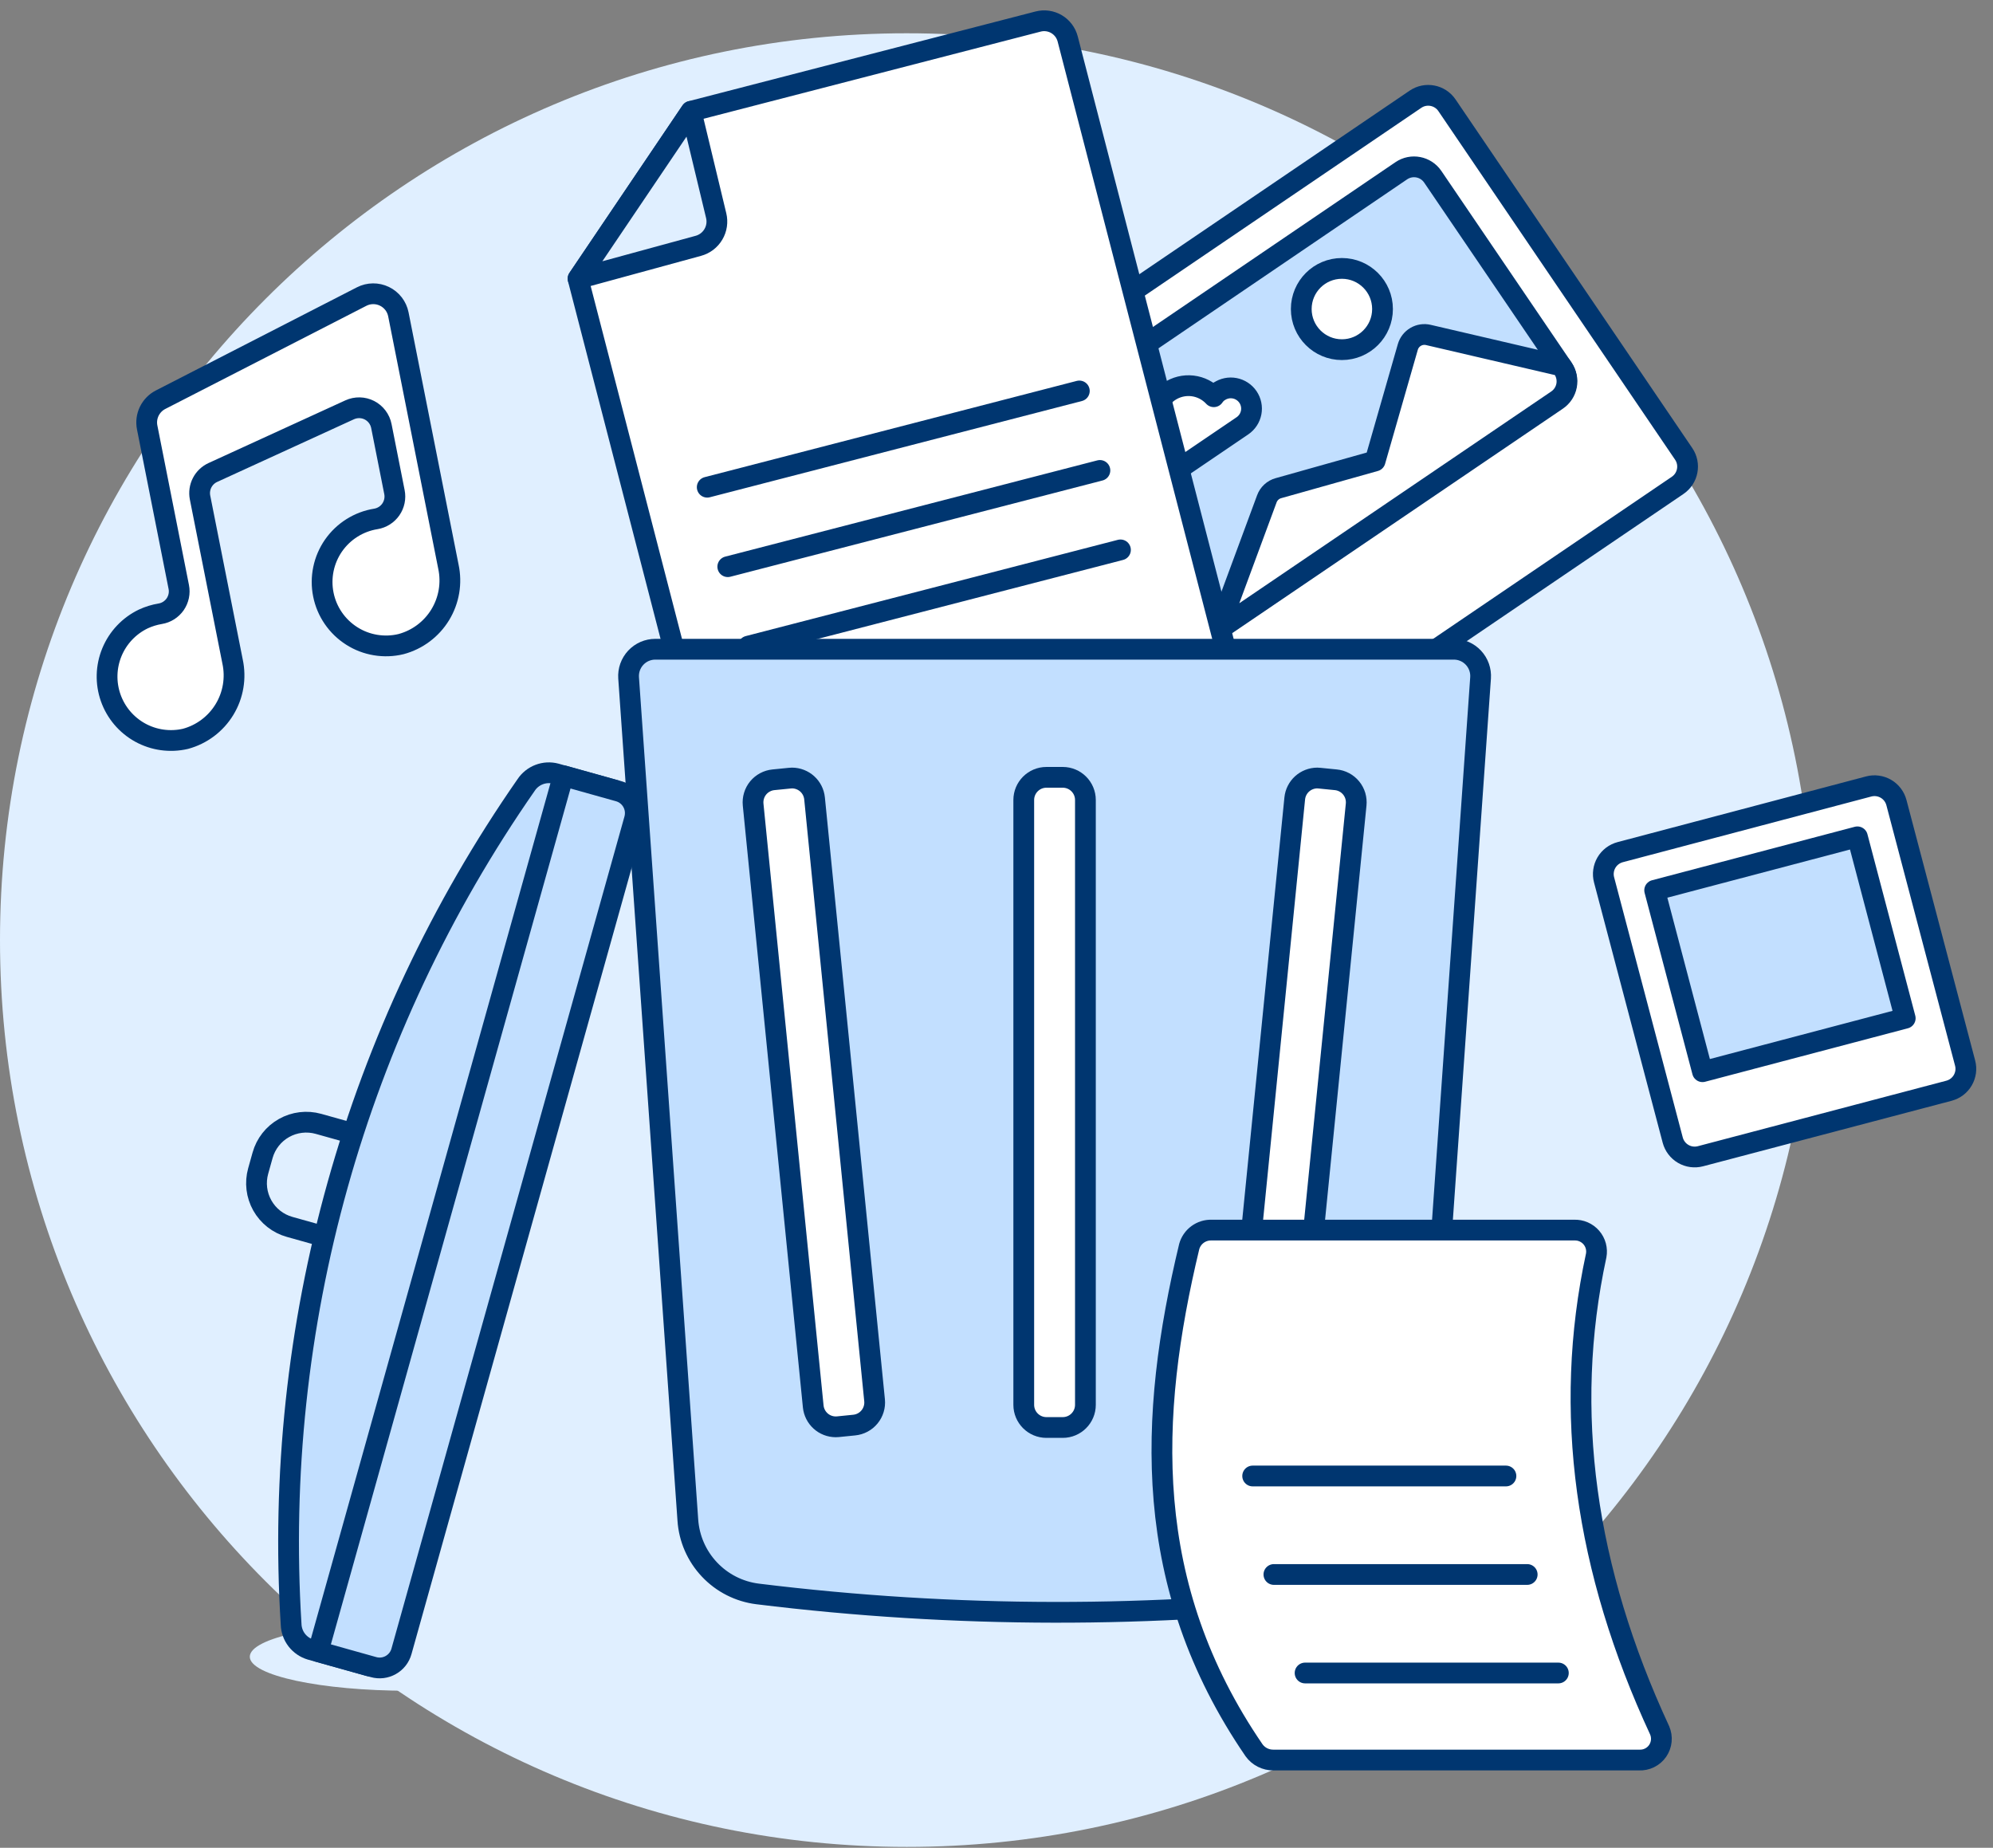 <svg viewBox="0 0 96 89" fill="none" xmlns="http://www.w3.org/2000/svg">
    <rect x="0" y="0" width="96" height="89" fill="#808080" stroke="none"/>
    <path d="M43.678 88.959C67.801 88.959 87.356 69.404 87.356 45.281C87.356 21.158 67.801 1.603 43.678 1.603C19.555 1.603 0 21.158 0 45.281C0 69.404 19.555 88.959 43.678 88.959Z" fill="#E0EFFF"/>
    <path d="M50.798 80.345C60.849 80.345 68.998 79.367 68.998 78.161C68.998 76.955 60.849 75.977 50.798 75.977C40.747 75.977 32.598 76.955 32.598 78.161C32.598 79.367 40.747 80.345 50.798 80.345Z" fill="#E0EFFF"/>
    <path d="M19.677 81.437C23.898 81.437 27.321 80.703 27.321 79.799C27.321 78.894 23.898 78.161 19.677 78.161C15.455 78.161 12.033 78.894 12.033 79.799C12.033 80.703 15.455 81.437 19.677 81.437Z" fill="#E0EFFF"/>
    <path d="M68.181 4.78L47.947 18.52C47.448 18.859 47.318 19.538 47.657 20.037L59.059 36.828C59.397 37.327 60.077 37.457 60.575 37.118L80.81 23.378C81.309 23.039 81.439 22.36 81.1 21.861L69.698 5.07C69.359 4.571 68.68 4.441 68.181 4.78Z" fill="white" stroke="#003670" stroke-linecap="round" stroke-linejoin="round"/>
    <path d="M67.498 8.225L51.402 19.163C50.904 19.502 50.774 20.181 51.113 20.68L57.372 29.89C57.711 30.389 58.39 30.519 58.889 30.18L74.984 19.241C75.483 18.902 75.613 18.224 75.274 17.725L69.015 8.515C68.676 8.016 67.997 7.886 67.498 8.225Z" fill="#C2DFFF" stroke="#003670" stroke-width="1" stroke-linecap="round" stroke-linejoin="round"/>
    <path d="M58.725 18.85C58.624 18.919 58.536 19.007 58.467 19.109C58.197 18.817 57.831 18.631 57.436 18.586C57.041 18.541 56.643 18.639 56.314 18.863C55.986 19.087 55.748 19.421 55.645 19.805C55.543 20.189 55.581 20.597 55.754 20.955C55.634 20.982 55.52 21.032 55.418 21.101C55.199 21.25 55.047 21.479 54.998 21.74C54.948 22 55.004 22.269 55.153 22.488C55.301 22.708 55.531 22.859 55.791 22.909C56.052 22.958 56.321 22.903 56.54 22.754L59.847 20.509C60.066 20.36 60.217 20.13 60.267 19.87C60.317 19.61 60.261 19.34 60.112 19.121C59.963 18.902 59.733 18.751 59.473 18.701C59.213 18.651 58.944 18.707 58.724 18.856L58.725 18.85Z" fill="white" stroke="#003670" stroke-linecap="round" stroke-linejoin="round"/>
    <path d="M64.637 16.842C65.718 16.842 66.594 15.966 66.594 14.885C66.594 13.804 65.718 12.928 64.637 12.928C63.556 12.928 62.68 13.804 62.68 14.885C62.68 15.966 63.556 16.842 64.637 16.842Z" fill="white" stroke="#003670" stroke-linecap="round" stroke-linejoin="round"/>
    <path d="M75.203 17.624L68.801 16.133C68.593 16.084 68.374 16.117 68.19 16.226C68.006 16.334 67.87 16.509 67.812 16.714L66.237 22.203L61.577 23.514C61.45 23.549 61.334 23.614 61.237 23.704C61.141 23.793 61.067 23.904 61.022 24.027L58.685 30.346L75.001 19.27C75.24 19.108 75.406 18.857 75.46 18.572C75.514 18.288 75.453 17.993 75.29 17.754L75.203 17.624Z" fill="white" stroke="#003670" stroke-linecap="round" stroke-linejoin="round"/>
    <path d="M59.634 33.581C59.71 33.88 59.664 34.198 59.507 34.464C59.35 34.73 59.093 34.922 58.794 35L36.148 40.863C35.849 40.939 35.531 40.893 35.265 40.736C34.999 40.578 34.806 40.322 34.729 40.023L27.843 13.421L33.286 5.36L50.01 1.036C50.309 0.96 50.627 1.006 50.892 1.163C51.158 1.32 51.351 1.577 51.429 1.876L59.634 33.581Z" fill="white" stroke="#003670" stroke-linecap="round" stroke-linejoin="round"/>
    <path d="M34.066 23.467L51.99 18.831" stroke="#003670" stroke-linecap="round" stroke-linejoin="round"/>
    <path d="M35.056 27.295L52.981 22.659" stroke="#003670" stroke-linecap="round" stroke-linejoin="round"/>
    <path d="M36.046 31.122L53.971 26.486" stroke="#003670" stroke-linecap="round" stroke-linejoin="round"/>
    <path d="M68.463 73.241C68.398 74.139 68.022 74.986 67.401 75.638C66.78 76.29 65.952 76.705 65.058 76.814C55.57 77.954 45.979 77.941 36.494 76.774C35.607 76.664 34.786 76.248 34.173 75.597C33.559 74.947 33.191 74.103 33.132 73.211L30.279 32.65C30.267 32.474 30.291 32.297 30.35 32.13C30.409 31.964 30.502 31.811 30.622 31.682C30.743 31.552 30.888 31.449 31.05 31.378C31.213 31.308 31.387 31.271 31.564 31.271H70.032C70.209 31.271 70.383 31.308 70.545 31.378C70.707 31.449 70.853 31.552 70.974 31.682C71.094 31.811 71.187 31.964 71.246 32.13C71.305 32.297 71.329 32.474 71.317 32.65L68.463 73.241Z" fill="#C2DFFF"/>
    <path d="M68.463 73.241C68.398 74.139 68.022 74.986 67.401 75.638C66.78 76.29 65.952 76.705 65.058 76.814C55.57 77.954 45.979 77.941 36.494 76.774C35.607 76.664 34.786 76.248 34.173 75.597C33.559 74.947 33.191 74.103 33.132 73.211L30.279 32.65C30.267 32.474 30.291 32.297 30.35 32.13C30.409 31.964 30.502 31.811 30.622 31.682C30.743 31.552 30.888 31.449 31.05 31.378C31.213 31.308 31.387 31.271 31.564 31.271H70.032C70.209 31.271 70.383 31.308 70.545 31.378C70.707 31.449 70.853 31.552 70.974 31.682C71.094 31.811 71.187 31.964 71.246 32.13C71.305 32.297 71.329 32.474 71.317 32.65L68.463 73.241Z" stroke="#003670" stroke-linecap="round" stroke-linejoin="round"/>
    <path d="M51.191 37.441H50.405C49.802 37.441 49.313 37.93 49.313 38.533V67.665C49.313 68.268 49.802 68.757 50.405 68.757H51.191C51.794 68.757 52.283 68.268 52.283 67.665V38.533C52.283 37.93 51.794 37.441 51.191 37.441Z" fill="white" stroke="#003670" stroke-linecap="round" stroke-linejoin="round"/>
    <path d="M61.34 68.725C61.304 68.725 61.267 68.725 61.23 68.725L60.45 68.641C60.162 68.612 59.897 68.47 59.714 68.246C59.531 68.022 59.444 67.734 59.472 67.447L62.366 38.457C62.393 38.188 62.519 37.939 62.719 37.757C62.92 37.576 63.18 37.475 63.45 37.474C63.487 37.475 63.523 37.477 63.56 37.481L64.341 37.559C64.485 37.572 64.624 37.614 64.751 37.682C64.878 37.749 64.99 37.841 65.081 37.952C65.173 38.063 65.241 38.191 65.283 38.329C65.324 38.467 65.338 38.611 65.324 38.754L62.425 67.741C62.398 68.011 62.272 68.26 62.072 68.442C61.871 68.624 61.61 68.725 61.34 68.725Z" fill="white" stroke="#003670" stroke-linecap="round" stroke-linejoin="round"/>
    <path d="M40.255 68.725C39.985 68.724 39.725 68.624 39.525 68.442C39.325 68.26 39.199 68.011 39.172 67.742L36.277 38.754C36.263 38.611 36.277 38.467 36.319 38.329C36.36 38.191 36.429 38.063 36.52 37.952C36.611 37.841 36.724 37.749 36.851 37.682C36.978 37.614 37.117 37.572 37.26 37.559L38.043 37.481C38.079 37.477 38.115 37.475 38.152 37.474C38.422 37.475 38.683 37.576 38.883 37.757C39.084 37.939 39.209 38.188 39.236 38.457L42.127 67.447C42.141 67.59 42.127 67.734 42.085 67.871C42.043 68.009 41.975 68.137 41.883 68.248C41.792 68.359 41.68 68.451 41.553 68.518C41.426 68.586 41.287 68.627 41.144 68.641L40.362 68.72C40.329 68.723 40.292 68.725 40.255 68.725Z" fill="white" stroke="#003670" stroke-linecap="round" stroke-linejoin="round"/>
    <path d="M33.633 11.842L27.846 13.422L33.289 5.361L34.497 10.384C34.572 10.692 34.524 11.017 34.362 11.289C34.201 11.562 33.939 11.76 33.633 11.842Z" fill="#E0EFFF" stroke="#003670" stroke-linecap="round" stroke-linejoin="round"/>
    <path d="M94.656 51.203C94.693 51.341 94.702 51.486 94.683 51.628C94.663 51.77 94.616 51.907 94.544 52.031C94.472 52.155 94.376 52.263 94.262 52.35C94.148 52.437 94.017 52.5 93.879 52.537L81.908 55.692C81.769 55.728 81.625 55.737 81.483 55.718C81.34 55.699 81.203 55.651 81.079 55.579C80.956 55.507 80.847 55.411 80.76 55.297C80.673 55.183 80.61 55.053 80.573 54.914L77.266 42.38C77.229 42.241 77.22 42.096 77.24 41.954C77.259 41.812 77.306 41.675 77.378 41.551C77.45 41.427 77.546 41.319 77.66 41.232C77.775 41.145 77.905 41.082 78.043 41.045L90.013 37.881C90.152 37.844 90.296 37.835 90.439 37.855C90.581 37.874 90.718 37.921 90.842 37.993C90.966 38.065 91.074 38.161 91.161 38.275C91.248 38.389 91.311 38.52 91.348 38.658L94.656 51.203Z" fill="white" stroke="#003670" stroke-linecap="round" stroke-linejoin="round"/>
    <path d="M89.468 40.307L79.703 42.882L82.007 51.62L91.772 49.045L89.468 40.307Z" fill="#C2DFFF" stroke="#003670" stroke-linecap="round" stroke-linejoin="round"/>
    <path d="M7.734 19.253C7.496 19.375 7.305 19.572 7.188 19.812C7.072 20.053 7.037 20.325 7.089 20.587L8.611 28.272C8.64 28.415 8.639 28.563 8.609 28.707C8.579 28.85 8.521 28.986 8.438 29.107C8.354 29.227 8.247 29.329 8.123 29.408C8 29.486 7.861 29.539 7.717 29.562C7.436 29.609 7.162 29.693 6.904 29.813C6.221 30.141 5.683 30.71 5.392 31.41C5.102 32.11 5.08 32.892 5.331 33.608C5.582 34.323 6.088 34.92 6.752 35.286C7.416 35.651 8.191 35.758 8.93 35.588C9.714 35.377 10.388 34.872 10.811 34.178C11.234 33.485 11.374 32.655 11.202 31.861L9.635 23.959C9.589 23.719 9.624 23.47 9.736 23.252C9.848 23.034 10.03 22.86 10.252 22.758L16.841 19.74C16.991 19.671 17.155 19.637 17.32 19.64C17.485 19.643 17.648 19.684 17.795 19.759C17.942 19.834 18.07 19.942 18.17 20.074C18.27 20.206 18.338 20.359 18.37 20.521L19 23.703C19.029 23.846 19.028 23.994 18.998 24.138C18.968 24.281 18.91 24.417 18.826 24.538C18.743 24.658 18.636 24.761 18.512 24.839C18.389 24.917 18.25 24.97 18.106 24.994C17.696 25.059 17.305 25.207 16.954 25.428C16.603 25.648 16.301 25.938 16.064 26.278C15.828 26.619 15.663 27.003 15.579 27.409C15.495 27.815 15.494 28.234 15.576 28.64C15.657 29.046 15.82 29.432 16.055 29.774C16.289 30.115 16.59 30.406 16.94 30.629C17.289 30.852 17.68 31.002 18.089 31.069C18.498 31.137 18.916 31.122 19.319 31.024C20.105 30.813 20.781 30.308 21.205 29.612C21.629 28.917 21.77 28.085 21.598 27.289L19.189 15.141C19.152 14.954 19.072 14.778 18.955 14.627C18.838 14.477 18.689 14.355 18.517 14.272C18.345 14.189 18.157 14.147 17.966 14.149C17.776 14.151 17.588 14.198 17.419 14.285L7.734 19.253Z" fill="white"/>
    <path d="M7.734 19.253C7.496 19.375 7.305 19.572 7.188 19.812C7.072 20.053 7.037 20.325 7.089 20.587L8.611 28.272C8.64 28.415 8.639 28.563 8.609 28.707C8.579 28.85 8.521 28.986 8.438 29.107C8.354 29.227 8.247 29.329 8.123 29.408C8 29.486 7.861 29.539 7.717 29.562C7.436 29.609 7.162 29.693 6.904 29.813C6.221 30.141 5.683 30.71 5.392 31.41C5.102 32.11 5.08 32.892 5.331 33.608C5.582 34.323 6.088 34.92 6.752 35.286C7.416 35.651 8.191 35.758 8.93 35.588C9.714 35.377 10.388 34.872 10.811 34.178C11.234 33.485 11.374 32.655 11.202 31.861L9.635 23.959C9.589 23.719 9.624 23.47 9.736 23.252C9.848 23.034 10.03 22.86 10.252 22.758L16.841 19.74C16.991 19.671 17.155 19.637 17.32 19.64C17.485 19.643 17.648 19.684 17.795 19.759C17.942 19.834 18.07 19.942 18.17 20.074C18.27 20.206 18.338 20.359 18.37 20.521L19 23.703C19.029 23.846 19.028 23.994 18.998 24.138C18.968 24.281 18.91 24.417 18.826 24.538C18.743 24.658 18.636 24.761 18.512 24.839C18.389 24.917 18.25 24.97 18.106 24.994C17.696 25.059 17.305 25.207 16.954 25.428C16.603 25.648 16.301 25.938 16.064 26.278C15.828 26.619 15.663 27.003 15.579 27.409C15.495 27.815 15.494 28.234 15.576 28.64C15.657 29.046 15.82 29.432 16.055 29.774C16.289 30.115 16.59 30.406 16.94 30.629C17.289 30.852 17.68 31.002 18.089 31.069C18.498 31.137 18.916 31.122 19.319 31.024C20.105 30.813 20.781 30.308 21.205 29.612C21.629 28.917 21.77 28.085 21.598 27.289L19.189 15.141C19.152 14.954 19.072 14.778 18.955 14.627C18.838 14.477 18.689 14.355 18.517 14.272C18.345 14.189 18.157 14.147 17.966 14.149C17.776 14.151 17.588 14.198 17.419 14.285L7.734 19.253Z" stroke="#003670" stroke-linecap="round" stroke-linejoin="round"/>
    <path d="M12.648 55.647L12.436 56.404C12.28 56.961 12.352 57.558 12.636 58.063C12.92 58.568 13.393 58.939 13.951 59.095L16.811 59.896L18.201 54.933L15.34 54.132C14.782 53.976 14.185 54.048 13.68 54.332C13.175 54.616 12.804 55.089 12.648 55.647Z" fill="#E0EFFF" stroke="#003670" stroke-linecap="round" stroke-linejoin="round"/>
    <path d="M29.615 38.059L17.803 80.249L14.958 79.453C14.695 79.374 14.464 79.215 14.296 78.999C14.128 78.782 14.033 78.518 14.023 78.244C13.13 63.875 17.119 49.626 25.343 37.81C25.494 37.581 25.713 37.406 25.969 37.308C26.224 37.21 26.505 37.194 26.769 37.264L29.615 38.059Z" fill="#C2DFFF"/>
    <path d="M29.615 38.059L17.803 80.249L14.958 79.453C14.695 79.374 14.464 79.215 14.296 78.999C14.128 78.782 14.033 78.518 14.023 78.244C13.13 63.875 17.119 49.626 25.343 37.81C25.494 37.581 25.713 37.406 25.969 37.308C26.224 37.21 26.505 37.194 26.769 37.264L29.615 38.059Z" stroke="#003670" stroke-linecap="round" stroke-linejoin="round"/>
    <path d="M29.805 38.111C29.943 38.15 30.072 38.215 30.185 38.304C30.298 38.393 30.392 38.503 30.462 38.628C30.532 38.753 30.577 38.89 30.594 39.033C30.611 39.175 30.6 39.319 30.562 39.458L19.338 79.541C19.3 79.679 19.234 79.808 19.146 79.921C19.057 80.034 18.947 80.128 18.822 80.198C18.697 80.269 18.559 80.314 18.417 80.331C18.275 80.348 18.13 80.337 17.992 80.298L15.322 79.55L27.134 37.363L29.805 38.111Z" fill="#C2DFFF" stroke="#003670" stroke-linecap="round" stroke-linejoin="round"/>
    <path d="M78.955 84.774H61.335C61.153 84.776 60.974 84.734 60.812 84.652C60.65 84.57 60.51 84.45 60.404 84.302C54.971 76.369 55.317 68.237 57.283 60.041C57.348 59.809 57.488 59.605 57.682 59.461C57.876 59.318 58.112 59.243 58.353 59.249H75.824C75.98 59.243 76.135 59.271 76.278 59.333C76.421 59.395 76.549 59.488 76.651 59.606C76.753 59.723 76.827 59.863 76.868 60.013C76.908 60.164 76.915 60.321 76.886 60.474C75.265 67.989 76.358 75.615 79.943 83.345C80.012 83.505 80.039 83.679 80.022 83.852C80.005 84.025 79.944 84.191 79.846 84.334C79.747 84.477 79.613 84.592 79.457 84.669C79.301 84.746 79.129 84.782 78.955 84.774Z" fill="white" stroke="#003670" stroke-linecap="round" stroke-linejoin="round"/>
    <path d="M60.339 71.093H72.539" stroke="#003670" stroke-linecap="round" stroke-linejoin="round"/>
    <path d="M61.362 75.837H73.563" stroke="#003670" stroke-linecap="round" stroke-linejoin="round"/>
    <path d="M62.864 80.582H75.064" stroke="#003670" stroke-linecap="round" stroke-linejoin="round"/>
</svg>
